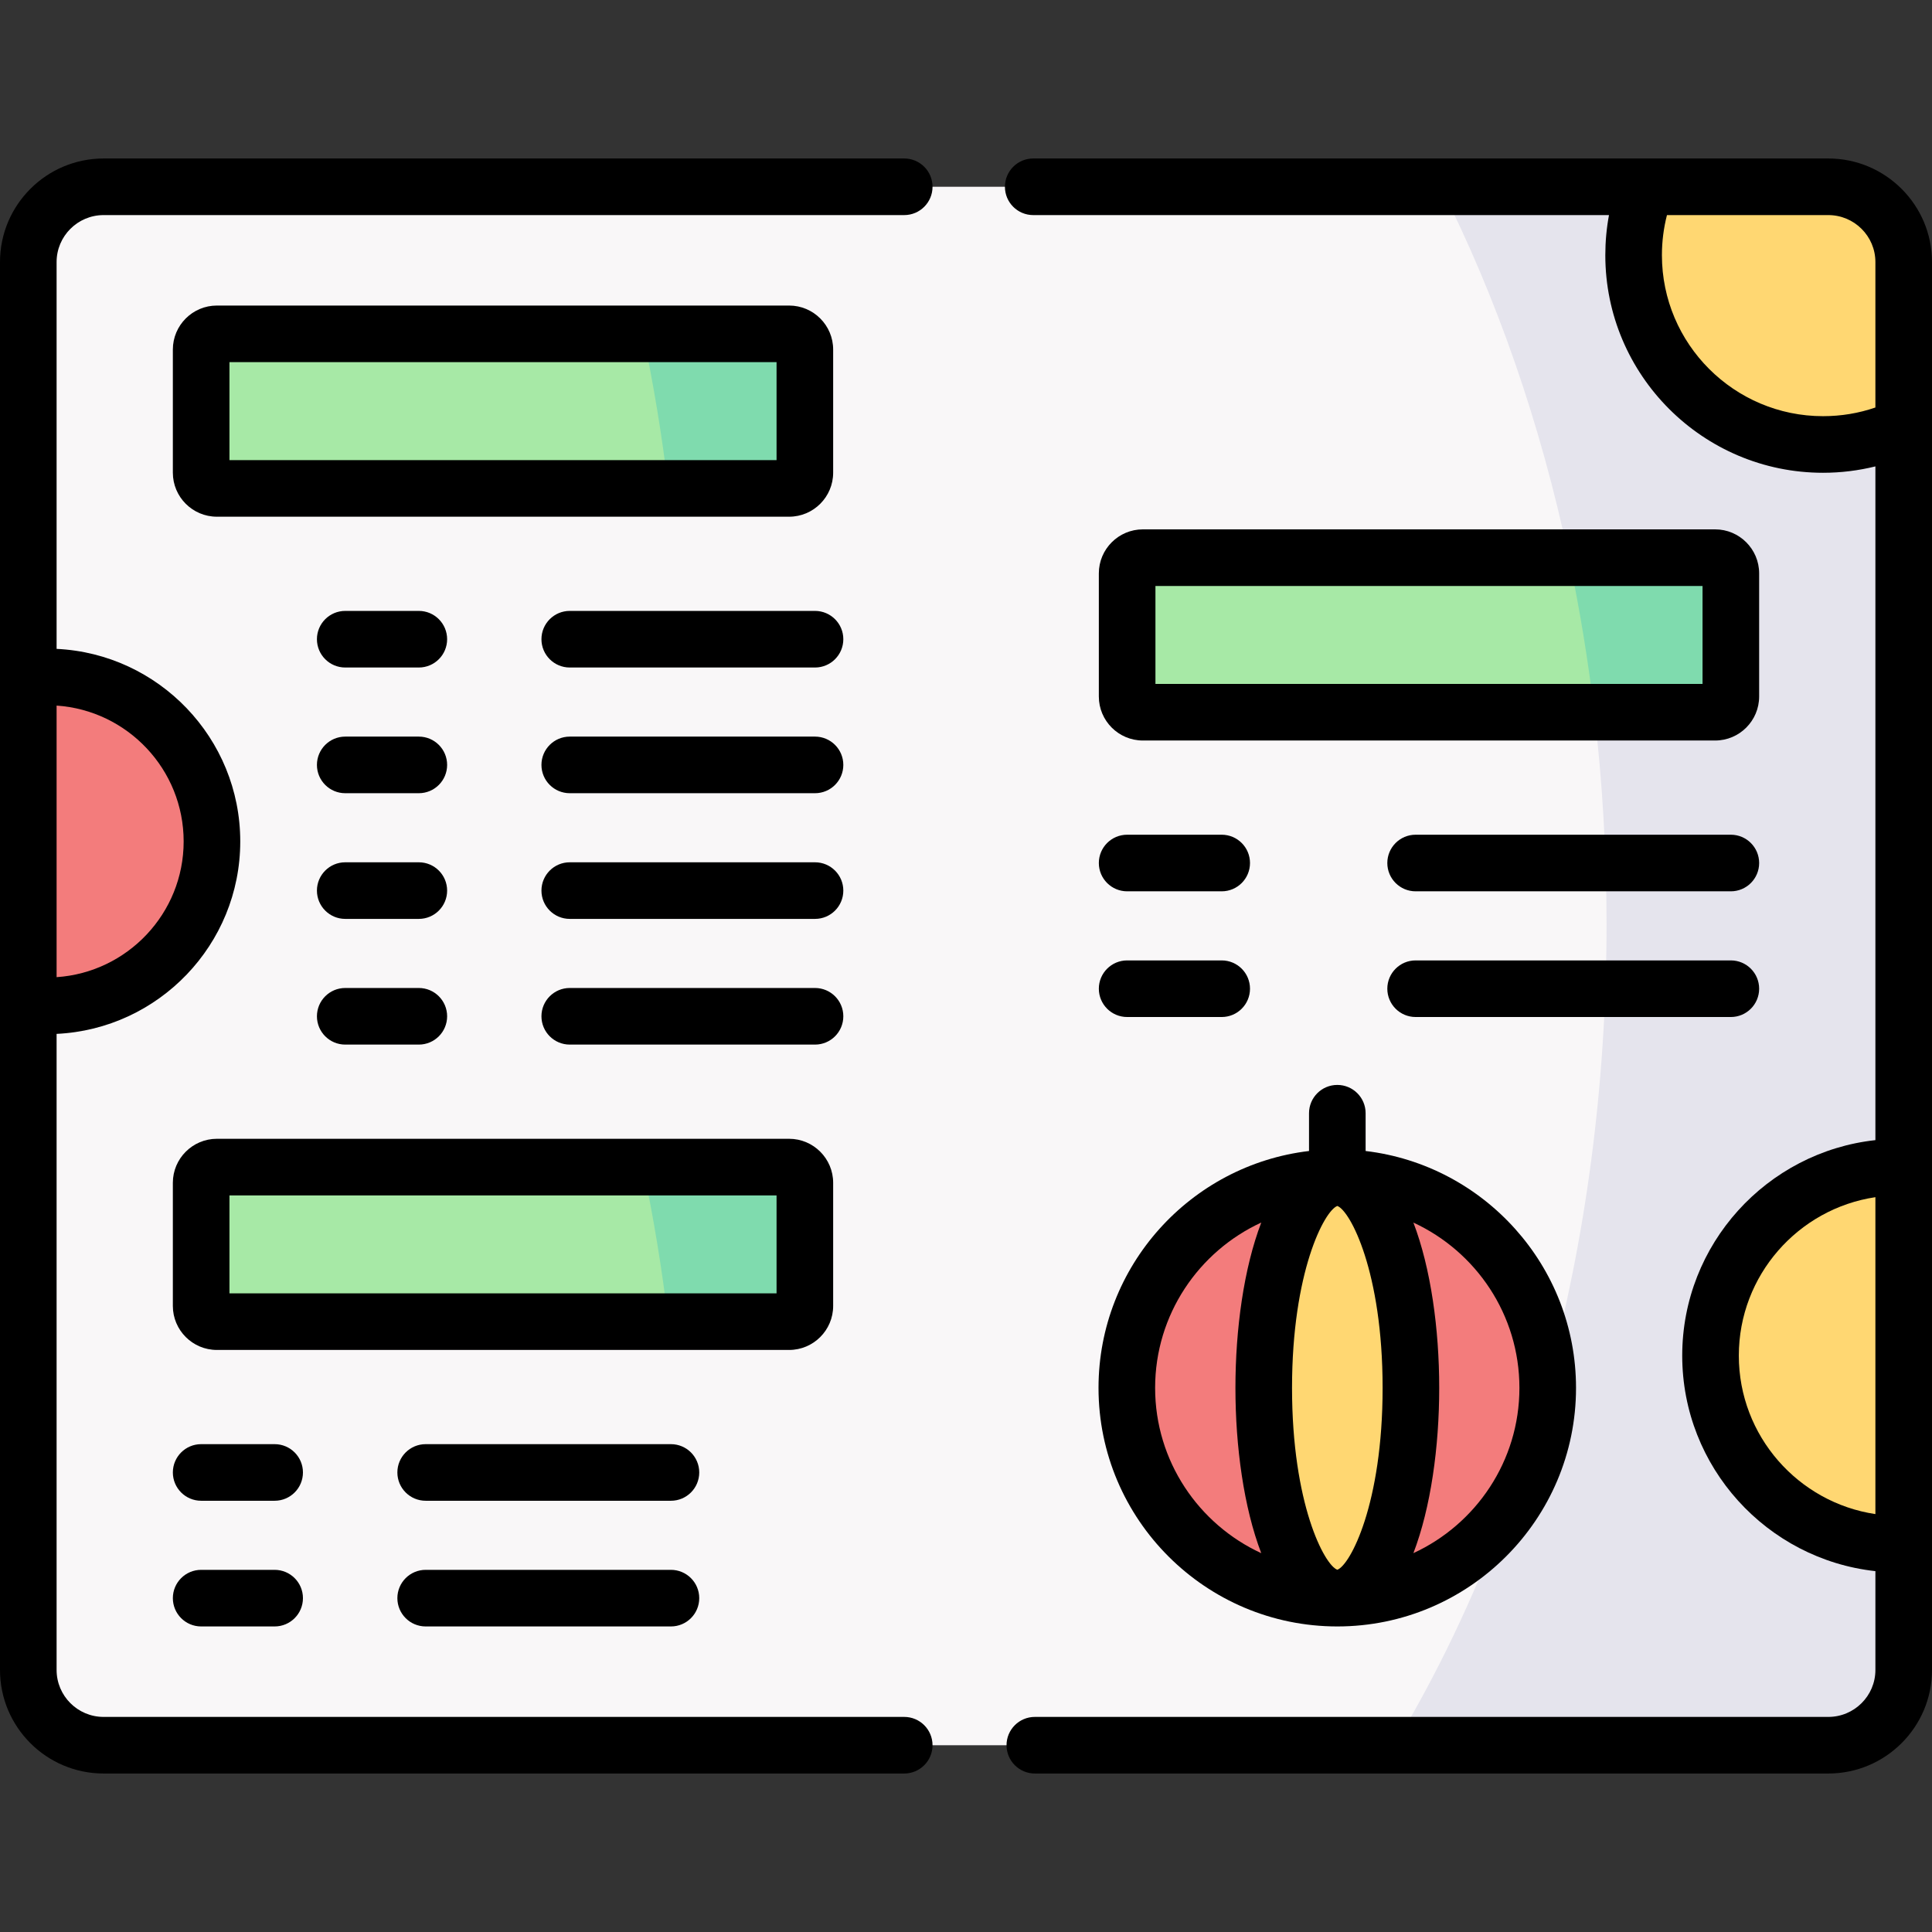 <svg id="Layer_1" enable-background="new 0 0 512 512" height="512" viewBox="0 0 512 512" width="512" xmlns="http://www.w3.org/2000/svg"><rect x="0" y="0" width="512" height="512" fill="#333333" stroke="none"/><g><g><path clip-rule="evenodd" d="m57.475 309.293h151.654c2.296 0 4.167 1.869 4.167 4.164v32.63c0 2.294-1.871 4.164-4.167 4.164h-151.654c-2.296 0-4.167-1.869-4.167-4.164v-32.63c0-2.295 1.871-4.164 4.167-4.164zm-30.019 153.207h457.06c10.857 0 19.758-8.752 19.984-19.516v-33.791l-1.191.028c-27.638 0-50.003-22.376-50.003-49.964s22.365-49.964 50.003-49.964h1.191v-196.261c-6.491 3.059-13.748 4.759-21.373 4.759-27.723 0-50.202-22.461-50.202-50.163 0-6.401 1.191-12.519 3.373-18.128h-408.842c-10.97 0-19.956 8.979-19.956 19.94v110.24c1.644-.198 3.345-.283 5.046-.283 24.095 0 43.625 19.516 43.625 43.591 0 24.048-19.531 43.563-43.625 43.563-1.701 0-3.402-.085-5.046-.283v176.292c0 10.961 8.986 19.94 19.956 19.94zm326.949-150.432c30.784 0 55.758 24.954 55.758 55.743 0 30.76-24.973 55.714-55.758 55.714-30.813 0-55.786-24.954-55.786-55.714 0-30.789 24.973-55.743 55.786-55.743zm-55.701-127.488v-32.63c0-2.294 1.871-4.164 4.167-4.164h151.654c2.296 0 4.167 1.869 4.167 4.164v32.63c0 2.294-1.871 4.164-4.167 4.164h-151.654c-2.296-.001-4.167-1.87-4.167-4.164zm-89.575-55.148h-151.654c-2.296 0-4.167-1.869-4.167-4.164v-32.63c0-2.294 1.871-4.164 4.167-4.164h151.654c2.296 0 4.167 1.869 4.167 4.164v32.63c0 2.294-1.871 4.164-4.167 4.164z" fill="#f9f7f8" fill-rule="evenodd"/></g><g><path clip-rule="evenodd" d="m57.475 129.432h151.654c2.296 0 4.167-1.869 4.167-4.164v-32.63c0-2.294-1.871-4.164-4.167-4.164h-151.654c-2.296 0-4.167 1.869-4.167 4.164v32.63c0 2.294 1.871 4.164 4.167 4.164z" fill="#a7e9a6" fill-rule="evenodd"/></g><g><path clip-rule="evenodd" d="m57.475 350.25h151.654c2.296 0 4.167-1.869 4.167-4.164v-32.63c0-2.294-1.871-4.164-4.167-4.164h-151.654c-2.296 0-4.167 1.869-4.167 4.164v32.63c0 2.294 1.871 4.164 4.167 4.164z" fill="#a7e9a6" fill-rule="evenodd"/></g><g><path clip-rule="evenodd" d="m298.619 367.811c0 30.76 24.973 55.714 55.786 55.714-10.772 0-19.502-24.954-19.502-55.714 0-30.789 8.731-55.743 19.502-55.743-30.813 0-55.786 24.954-55.786 55.743z" fill="#f37c7c" fill-rule="evenodd"/></g><g><path clip-rule="evenodd" d="m354.405 423.525c30.784 0 55.758-24.954 55.758-55.714 0-30.789-24.973-55.743-55.758-55.743 10.772 0 19.502 24.954 19.502 55.743 0 30.761-8.73 55.714-19.502 55.714z" fill="#f37c7c" fill-rule="evenodd"/></g><g><path clip-rule="evenodd" d="m302.871 188.743h151.654c2.296 0 4.167-1.869 4.167-4.164v-32.63c0-2.294-1.871-4.164-4.167-4.164h-151.654c-2.296 0-4.167 1.869-4.167 4.164v32.63c0 2.295 1.871 4.164 4.167 4.164z" fill="#a7e9a6" fill-rule="evenodd"/></g><g><path clip-rule="evenodd" d="m7.5 179.68v86.588c1.644.198 3.345.283 5.046.283 24.095 0 43.625-19.516 43.625-43.563 0-24.076-19.531-43.591-43.625-43.591-1.701-.001-3.402.084-5.046.283z" fill="#f37c7c" fill-rule="evenodd"/></g><g><path clip-rule="evenodd" d="m334.903 367.811c0 30.76 8.731 55.714 19.502 55.714s19.502-24.954 19.502-55.714c0-30.789-8.731-55.743-19.502-55.743s-19.502 24.954-19.502 55.743z" fill="#ffd772" fill-rule="evenodd"/></g><g><path clip-rule="evenodd" d="m422.493 188.743c2.154 18.241 3.26 37.02 3.26 56.168 0 42.6-5.528 83.302-15.619 120.691.028.708.028 1.445.028 2.209 0 12.831-4.337 24.642-11.622 34.074-8.107 21.81-17.858 42.119-28.999 60.615h114.974c10.857 0 19.758-8.752 19.984-19.516v-33.791l-1.191.028c-27.638 0-50.003-22.376-50.003-49.964s22.365-49.964 50.003-49.964h1.191v-196.261c-6.491 3.059-13.748 4.759-21.373 4.759-27.723 0-50.202-22.461-50.202-50.163 0-6.401 1.191-12.519 3.373-18.128h-54.51c14.854 29.401 26.447 62.541 33.988 98.286h38.75c2.296 0 4.167 1.869 4.167 4.164v32.63c0 2.294-1.871 4.164-4.167 4.164h-32.032z" fill="#e5e4ed" fill-rule="evenodd"/></g><g><path clip-rule="evenodd" d="m415.775 147.786c2.806 13.313 5.074 26.965 6.718 40.957h32.032c2.296 0 4.167-1.869 4.167-4.164v-32.63c0-2.294-1.871-4.164-4.167-4.164h-38.75z" fill="#7fdbae" fill-rule="evenodd"/></g><g><path clip-rule="evenodd" d="m432.925 67.628c0 27.701 22.479 50.163 50.202 50.163 7.625 0 14.882-1.699 21.373-4.759v-44.016c-.227-10.763-9.128-19.516-19.984-19.516h-48.217c-2.183 5.608-3.374 11.726-3.374 18.128z" fill="#ffd772" fill-rule="evenodd"/></g><g><path clip-rule="evenodd" d="m432.925 67.628c0 27.701 22.479 50.163 50.202 50.163 7.625 0 14.882-1.699 21.373-4.759v-44.016c-.227-10.763-9.128-19.516-19.984-19.516h-48.217c-2.183 5.608-3.374 11.726-3.374 18.128z" fill="#ffd772" fill-rule="evenodd"/></g><g><path clip-rule="evenodd" d="m453.306 359.257c0 27.588 22.365 49.964 50.003 49.964l1.191-.028v-99.901h-1.191c-27.637.001-50.003 22.377-50.003 49.965z" fill="#ffd772" fill-rule="evenodd"/></g><g><path clip-rule="evenodd" d="m503.309 309.293c-27.638 0-50.003 22.376-50.003 49.964s22.365 49.964 50.003 49.964l1.191-.028v-99.901h-1.191z" fill="#ffd772" fill-rule="evenodd"/></g><g><path clip-rule="evenodd" d="m170.379 88.475c2.806 13.313 5.074 26.965 6.718 40.957h32.032c2.296 0 4.167-1.869 4.167-4.164v-32.63c0-2.294-1.871-4.164-4.167-4.164h-38.75z" fill="#7fdbae" fill-rule="evenodd"/></g><g><path clip-rule="evenodd" d="m170.379 309.293c2.806 13.313 5.074 26.993 6.718 40.957h32.032c2.296 0 4.167-1.869 4.167-4.164v-32.63c0-2.294-1.871-4.164-4.167-4.164h-38.75z" fill="#7fdbae" fill-rule="evenodd"/></g><g><path d="m110.993 161.898h-19.502c-4.143 0-7.5 3.358-7.5 7.5s3.357 7.5 7.5 7.5h19.502c4.143 0 7.5-3.358 7.5-7.5s-3.357-7.5-7.5-7.5z"/><path d="m215.989 161.898h-64.999c-4.143 0-7.5 3.358-7.5 7.5s3.357 7.5 7.5 7.5h64.999c4.143 0 7.5-3.358 7.5-7.5s-3.357-7.5-7.5-7.5z"/><path d="m215.989 195.208h-64.999c-4.143 0-7.5 3.358-7.5 7.5s3.357 7.5 7.5 7.5h64.999c4.143 0 7.5-3.358 7.5-7.5s-3.357-7.5-7.5-7.5z"/><path d="m110.993 195.208h-19.502c-4.143 0-7.5 3.358-7.5 7.5s3.357 7.5 7.5 7.5h19.502c4.143 0 7.5-3.358 7.5-7.5s-3.357-7.5-7.5-7.5z"/><path d="m215.989 228.517h-64.999c-4.143 0-7.5 3.358-7.5 7.5s3.357 7.5 7.5 7.5h64.999c4.143 0 7.5-3.358 7.5-7.5s-3.357-7.5-7.5-7.5z"/><path d="m110.993 228.517h-19.502c-4.143 0-7.5 3.358-7.5 7.5s3.357 7.5 7.5 7.5h19.502c4.143 0 7.5-3.358 7.5-7.5s-3.357-7.5-7.5-7.5z"/><path d="m91.491 276.827h19.502c4.143 0 7.5-3.358 7.5-7.5s-3.357-7.5-7.5-7.5h-19.502c-4.143 0-7.5 3.358-7.5 7.5s3.358 7.5 7.5 7.5z"/><path d="m223.489 269.327c0-4.142-3.357-7.5-7.5-7.5h-64.999c-4.143 0-7.5 3.358-7.5 7.5s3.357 7.5 7.5 7.5h64.999c4.143 0 7.5-3.358 7.5-7.5z"/><path d="m72.782 382.716h-19.474c-4.143 0-7.5 3.358-7.5 7.5s3.357 7.5 7.5 7.5h19.475c4.143 0 7.5-3.358 7.5-7.5s-3.358-7.5-7.501-7.5z"/><path d="m177.806 382.716h-64.998c-4.143 0-7.5 3.358-7.5 7.5s3.357 7.5 7.5 7.5h64.998c4.143 0 7.5-3.358 7.5-7.5s-3.358-7.5-7.5-7.5z"/><path d="m177.806 416.025h-64.998c-4.143 0-7.5 3.358-7.5 7.5s3.357 7.5 7.5 7.5h64.998c4.143 0 7.5-3.358 7.5-7.5s-3.358-7.5-7.5-7.5z"/><path d="m72.782 416.025h-19.474c-4.143 0-7.5 3.358-7.5 7.5s3.357 7.5 7.5 7.5h19.475c4.143 0 7.5-3.358 7.5-7.5s-3.358-7.5-7.501-7.5z"/><path d="m458.692 221.209h-83.538c-4.143 0-7.5 3.358-7.5 7.5s3.357 7.5 7.5 7.5h83.538c4.143 0 7.5-3.358 7.5-7.5s-3.357-7.5-7.5-7.5z"/><path d="m298.704 236.209h25.059c4.143 0 7.5-3.358 7.5-7.5s-3.357-7.5-7.5-7.5h-25.059c-4.143 0-7.5 3.358-7.5 7.5s3.358 7.5 7.5 7.5z"/><path d="m298.704 269.519h25.059c4.143 0 7.5-3.358 7.5-7.5s-3.357-7.5-7.5-7.5h-25.059c-4.143 0-7.5 3.358-7.5 7.5s3.358 7.5 7.5 7.5z"/><path d="m458.692 254.519h-83.538c-4.143 0-7.5 3.358-7.5 7.5s3.357 7.5 7.5 7.5h83.538c4.143 0 7.5-3.358 7.5-7.5s-3.357-7.5-7.5-7.5z"/><path d="m466.192 151.95c0-6.431-5.233-11.664-11.667-11.664h-151.654c-6.434 0-11.667 5.232-11.667 11.664v32.63c0 6.432 5.233 11.664 11.667 11.664h151.654c6.434 0 11.667-5.232 11.667-11.664zm-15 29.294h-144.988v-25.958h144.988z"/><path d="m247.13 49.5c0-4.142-3.357-7.5-7.5-7.5h-212.174c-15.14 0-27.456 12.31-27.456 27.44v373.12c0 15.13 12.316 27.44 27.456 27.44h212.174c4.143 0 7.5-3.358 7.5-7.5s-3.357-7.5-7.5-7.5h-212.174c-6.868 0-12.456-5.581-12.456-12.44v-168.571c27.055-1.284 48.671-23.667 48.671-51.001 0-27.349-21.616-49.745-48.671-51.029v-102.519c0-6.859 5.588-12.44 12.456-12.44h212.174c4.142 0 7.5-3.358 7.5-7.5zm-198.459 173.488c0 19.061-14.893 34.705-33.671 35.97v-71.969c18.778 1.266 33.671 16.923 33.671 35.999z"/><path d="m484.516 42h-210.7c-4.143 0-7.5 3.358-7.5 7.5s3.357 7.5 7.5 7.5h152.582c-.647 3.477-.973 7.028-.973 10.628 0 31.795 25.885 57.663 57.702 57.663 4.739 0 9.373-.58 13.873-1.691v178.546c-28.749 3.151-51.194 27.557-51.194 57.112s22.445 53.96 51.194 57.111v26.191c0 6.86-5.601 12.44-12.484 12.44h-210.275c-4.143 0-7.5 3.358-7.5 7.5s3.357 7.5 7.5 7.5h210.274c15.156 0 27.485-12.31 27.485-27.44v-373.12c0-15.13-12.329-27.44-27.484-27.44zm-1.389 68.291c-23.546 0-42.702-19.138-42.702-42.663 0-3.632.456-7.188 1.337-10.628h42.753c6.884 0 12.485 5.581 12.485 12.44v38.554c-4.433 1.525-9.081 2.297-13.873 2.297zm-22.321 248.966c0-21.273 15.74-38.94 36.194-41.994v83.988c-20.455-3.054-36.194-20.72-36.194-41.994z"/><path d="m354.405 431.025c34.881 0 63.258-28.358 63.258-63.214 0-32.334-24.401-59.061-55.758-62.783v-10.011c0-4.142-3.357-7.5-7.5-7.5s-7.5 3.358-7.5 7.5v10.011c-31.372 3.721-55.786 30.448-55.786 62.783 0 34.856 28.39 63.214 63.286 63.214zm48.258-63.214c0 19.397-11.531 36.144-28.098 43.789 4.63-12.087 6.842-28.236 6.842-43.789 0-15.563-2.212-31.722-6.845-43.816 16.569 7.649 28.101 24.406 28.101 43.816zm-48.258-48.218c3.416 1.245 12.002 17.462 12.002 48.218 0 30.74-8.586 46.948-12.002 48.19-3.416-1.242-12.003-17.45-12.003-48.19 0-30.758 8.587-46.976 12.003-48.218zm-20.155 4.396c-4.634 12.094-6.847 28.256-6.847 43.822 0 15.555 2.212 31.707 6.844 43.795-16.584-7.642-28.127-24.392-28.127-43.795-.001-19.415 11.544-36.176 28.13-43.822z"/><path d="m220.796 125.268v-32.63c0-6.431-5.233-11.664-11.667-11.664h-151.654c-6.434 0-11.667 5.232-11.667 11.664v32.63c0 6.431 5.233 11.664 11.667 11.664h151.654c6.434 0 11.667-5.233 11.667-11.664zm-15-3.336h-144.988v-25.957h144.988z"/><path d="m220.796 346.086v-32.63c0-6.432-5.233-11.664-11.667-11.664h-151.654c-6.434 0-11.667 5.232-11.667 11.664v32.63c0 6.431 5.233 11.664 11.667 11.664h151.654c6.434 0 11.667-5.232 11.667-11.664zm-15-3.336h-144.988v-25.958h144.988z"/></g></g></svg>